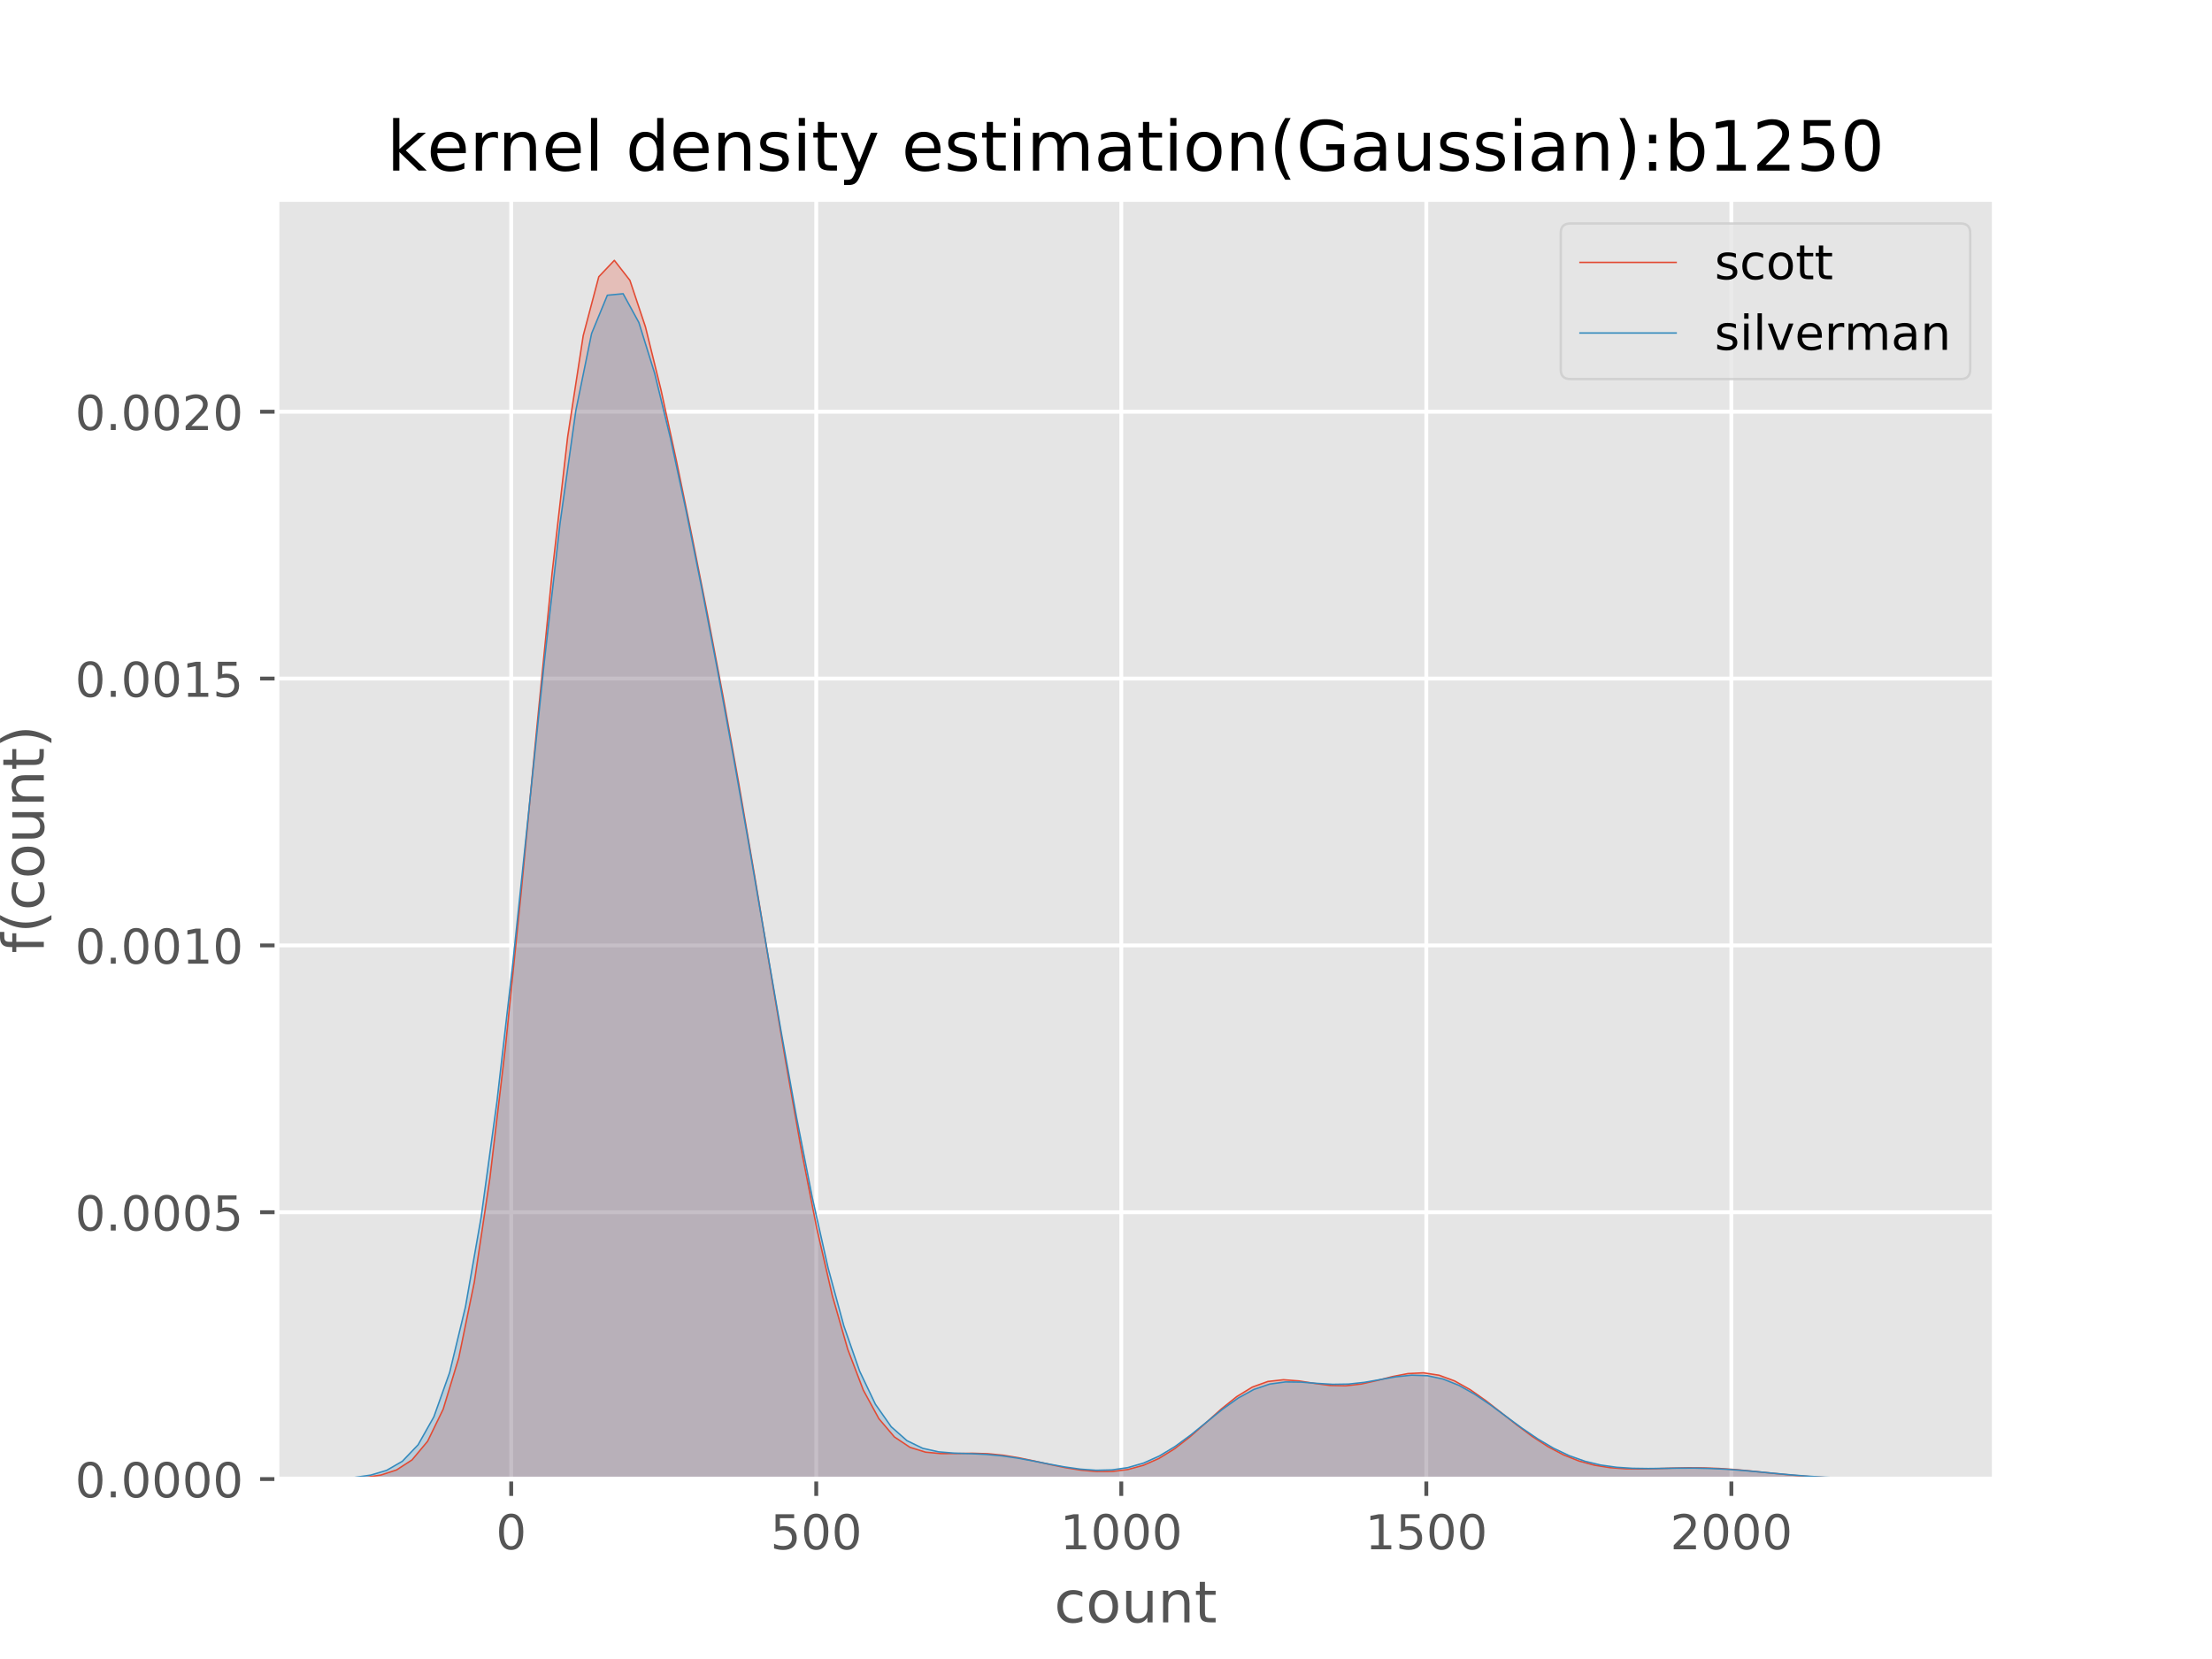 <?xml version="1.0" encoding="utf-8" standalone="no"?>
<!DOCTYPE svg PUBLIC "-//W3C//DTD SVG 1.1//EN"
  "http://www.w3.org/Graphics/SVG/1.1/DTD/svg11.dtd">
<!-- Created with matplotlib (http://matplotlib.org/) -->
<svg height="345pt" version="1.1" viewBox="0 0 460 345" width="460pt" xmlns="http://www.w3.org/2000/svg" xmlns:xlink="http://www.w3.org/1999/xlink">
 <defs>
  <style type="text/css">
*{stroke-linecap:butt;stroke-linejoin:round;}
  </style>
 </defs>
 <g id="figure_1">
  <g id="patch_1">
   <path d="M 0 345.6 
L 460.8 345.6 
L 460.8 0 
L 0 0 
z
" style="fill:#ffffff;"/>
  </g>
  <g id="axes_1">
   <g id="patch_2">
    <path d="M 57.6 307.584 
L 414.72 307.584 
L 414.72 41.472 
L 57.6 41.472 
z
" style="fill:#e5e5e5;"/>
   </g>
   <g id="matplotlib.axis_1">
    <g id="xtick_1">
     <g id="line2d_1">
      <path clip-path="url(#p8ce8a3c1d3)" d="M 106.308 307.584 
L 106.308 41.472 
" style="fill:none;stroke:#ffffff;stroke-linecap:square;stroke-width:0.8;"/>
     </g>
     <g id="line2d_2">
      <defs>
       <path d="M 0 0 
L 0 3.5 
" id="mbd6db6dfec" style="stroke:#555555;stroke-width:0.8;"/>
      </defs>
      <g>
       <use style="fill:#555555;stroke:#555555;stroke-width:0.8;" x="106.308" xlink:href="#mbd6db6dfec" y="307.584"/>
      </g>
     </g>
     <g id="text_1">
      <!-- 0 -->
      <defs>
       <path d="M 31.781 66.406 
Q 24.172 66.406 20.328 58.906 
Q 16.5 51.422 16.5 36.375 
Q 16.5 21.391 20.328 13.891 
Q 24.172 6.391 31.781 6.391 
Q 39.453 6.391 43.281 13.891 
Q 47.125 21.391 47.125 36.375 
Q 47.125 51.422 43.281 58.906 
Q 39.453 66.406 31.781 66.406 
z
M 31.781 74.219 
Q 44.047 74.219 50.516 64.516 
Q 56.984 54.828 56.984 36.375 
Q 56.984 17.969 50.516 8.266 
Q 44.047 -1.422 31.781 -1.422 
Q 19.531 -1.422 13.062 8.266 
Q 6.594 17.969 6.594 36.375 
Q 6.594 54.828 13.062 64.516 
Q 19.531 74.219 31.781 74.219 
z
" id="DejaVuSans-30"/>
      </defs>
      <g style="fill:#555555;" transform="translate(103.127 322.182)scale(0.1 -0.1)">
       <use xlink:href="#DejaVuSans-30"/>
      </g>
     </g>
    </g>
    <g id="xtick_2">
     <g id="line2d_3">
      <path clip-path="url(#p8ce8a3c1d3)" d="M 169.743 307.584 
L 169.743 41.472 
" style="fill:none;stroke:#ffffff;stroke-linecap:square;stroke-width:0.8;"/>
     </g>
     <g id="line2d_4">
      <g>
       <use style="fill:#555555;stroke:#555555;stroke-width:0.8;" x="169.743" xlink:href="#mbd6db6dfec" y="307.584"/>
      </g>
     </g>
     <g id="text_2">
      <!-- 500 -->
      <defs>
       <path d="M 10.797 72.906 
L 49.516 72.906 
L 49.516 64.594 
L 19.828 64.594 
L 19.828 46.734 
Q 21.969 47.469 24.109 47.828 
Q 26.266 48.188 28.422 48.188 
Q 40.625 48.188 47.75 41.5 
Q 54.891 34.812 54.891 23.391 
Q 54.891 11.625 47.562 5.094 
Q 40.234 -1.422 26.906 -1.422 
Q 22.312 -1.422 17.547 -0.641 
Q 12.797 0.141 7.719 1.703 
L 7.719 11.625 
Q 12.109 9.234 16.797 8.062 
Q 21.484 6.891 26.703 6.891 
Q 35.156 6.891 40.078 11.328 
Q 45.016 15.766 45.016 23.391 
Q 45.016 31 40.078 35.438 
Q 35.156 39.891 26.703 39.891 
Q 22.75 39.891 18.812 39.016 
Q 14.891 38.141 10.797 36.281 
z
" id="DejaVuSans-35"/>
      </defs>
      <g style="fill:#555555;" transform="translate(160.2 322.182)scale(0.1 -0.1)">
       <use xlink:href="#DejaVuSans-35"/>
       <use x="63.623" xlink:href="#DejaVuSans-30"/>
       <use x="127.246" xlink:href="#DejaVuSans-30"/>
      </g>
     </g>
    </g>
    <g id="xtick_3">
     <g id="line2d_5">
      <path clip-path="url(#p8ce8a3c1d3)" d="M 233.179 307.584 
L 233.179 41.472 
" style="fill:none;stroke:#ffffff;stroke-linecap:square;stroke-width:0.8;"/>
     </g>
     <g id="line2d_6">
      <g>
       <use style="fill:#555555;stroke:#555555;stroke-width:0.8;" x="233.179" xlink:href="#mbd6db6dfec" y="307.584"/>
      </g>
     </g>
     <g id="text_3">
      <!-- 1000 -->
      <defs>
       <path d="M 12.406 8.297 
L 28.516 8.297 
L 28.516 63.922 
L 10.984 60.406 
L 10.984 69.391 
L 28.422 72.906 
L 38.281 72.906 
L 38.281 8.297 
L 54.391 8.297 
L 54.391 0 
L 12.406 0 
z
" id="DejaVuSans-31"/>
      </defs>
      <g style="fill:#555555;" transform="translate(220.454 322.182)scale(0.1 -0.1)">
       <use xlink:href="#DejaVuSans-31"/>
       <use x="63.623" xlink:href="#DejaVuSans-30"/>
       <use x="127.246" xlink:href="#DejaVuSans-30"/>
       <use x="190.869" xlink:href="#DejaVuSans-30"/>
      </g>
     </g>
    </g>
    <g id="xtick_4">
     <g id="line2d_7">
      <path clip-path="url(#p8ce8a3c1d3)" d="M 296.614 307.584 
L 296.614 41.472 
" style="fill:none;stroke:#ffffff;stroke-linecap:square;stroke-width:0.8;"/>
     </g>
     <g id="line2d_8">
      <g>
       <use style="fill:#555555;stroke:#555555;stroke-width:0.8;" x="296.614" xlink:href="#mbd6db6dfec" y="307.584"/>
      </g>
     </g>
     <g id="text_4">
      <!-- 1500 -->
      <g style="fill:#555555;" transform="translate(283.889 322.182)scale(0.1 -0.1)">
       <use xlink:href="#DejaVuSans-31"/>
       <use x="63.623" xlink:href="#DejaVuSans-35"/>
       <use x="127.246" xlink:href="#DejaVuSans-30"/>
       <use x="190.869" xlink:href="#DejaVuSans-30"/>
      </g>
     </g>
    </g>
    <g id="xtick_5">
     <g id="line2d_9">
      <path clip-path="url(#p8ce8a3c1d3)" d="M 360.049 307.584 
L 360.049 41.472 
" style="fill:none;stroke:#ffffff;stroke-linecap:square;stroke-width:0.8;"/>
     </g>
     <g id="line2d_10">
      <g>
       <use style="fill:#555555;stroke:#555555;stroke-width:0.8;" x="360.049" xlink:href="#mbd6db6dfec" y="307.584"/>
      </g>
     </g>
     <g id="text_5">
      <!-- 2000 -->
      <defs>
       <path d="M 19.188 8.297 
L 53.609 8.297 
L 53.609 0 
L 7.328 0 
L 7.328 8.297 
Q 12.938 14.109 22.625 23.891 
Q 32.328 33.688 34.812 36.531 
Q 39.547 41.844 41.422 45.531 
Q 43.312 49.219 43.312 52.781 
Q 43.312 58.594 39.234 62.25 
Q 35.156 65.922 28.609 65.922 
Q 23.969 65.922 18.812 64.312 
Q 13.672 62.703 7.812 59.422 
L 7.812 69.391 
Q 13.766 71.781 18.938 73 
Q 24.125 74.219 28.422 74.219 
Q 39.75 74.219 46.484 68.547 
Q 53.219 62.891 53.219 53.422 
Q 53.219 48.922 51.531 44.891 
Q 49.859 40.875 45.406 35.406 
Q 44.188 33.984 37.641 27.219 
Q 31.109 20.453 19.188 8.297 
z
" id="DejaVuSans-32"/>
      </defs>
      <g style="fill:#555555;" transform="translate(347.324 322.182)scale(0.1 -0.1)">
       <use xlink:href="#DejaVuSans-32"/>
       <use x="63.623" xlink:href="#DejaVuSans-30"/>
       <use x="127.246" xlink:href="#DejaVuSans-30"/>
       <use x="190.869" xlink:href="#DejaVuSans-30"/>
      </g>
     </g>
    </g>
    <g id="text_6">
     <!-- count -->
     <defs>
      <path d="M 48.781 52.594 
L 48.781 44.188 
Q 44.969 46.297 41.141 47.344 
Q 37.312 48.391 33.406 48.391 
Q 24.656 48.391 19.812 42.844 
Q 14.984 37.312 14.984 27.297 
Q 14.984 17.281 19.812 11.734 
Q 24.656 6.203 33.406 6.203 
Q 37.312 6.203 41.141 7.25 
Q 44.969 8.297 48.781 10.406 
L 48.781 2.094 
Q 45.016 0.344 40.984 -0.531 
Q 36.969 -1.422 32.422 -1.422 
Q 20.062 -1.422 12.781 6.344 
Q 5.516 14.109 5.516 27.297 
Q 5.516 40.672 12.859 48.328 
Q 20.219 56 33.016 56 
Q 37.156 56 41.109 55.141 
Q 45.062 54.297 48.781 52.594 
z
" id="DejaVuSans-63"/>
      <path d="M 30.609 48.391 
Q 23.391 48.391 19.188 42.75 
Q 14.984 37.109 14.984 27.297 
Q 14.984 17.484 19.156 11.844 
Q 23.344 6.203 30.609 6.203 
Q 37.797 6.203 41.984 11.859 
Q 46.188 17.531 46.188 27.297 
Q 46.188 37.016 41.984 42.703 
Q 37.797 48.391 30.609 48.391 
z
M 30.609 56 
Q 42.328 56 49.016 48.375 
Q 55.719 40.766 55.719 27.297 
Q 55.719 13.875 49.016 6.219 
Q 42.328 -1.422 30.609 -1.422 
Q 18.844 -1.422 12.172 6.219 
Q 5.516 13.875 5.516 27.297 
Q 5.516 40.766 12.172 48.375 
Q 18.844 56 30.609 56 
z
" id="DejaVuSans-6f"/>
      <path d="M 8.5 21.578 
L 8.5 54.688 
L 17.484 54.688 
L 17.484 21.922 
Q 17.484 14.156 20.5 10.266 
Q 23.531 6.391 29.594 6.391 
Q 36.859 6.391 41.078 11.031 
Q 45.312 15.672 45.312 23.688 
L 45.312 54.688 
L 54.297 54.688 
L 54.297 0 
L 45.312 0 
L 45.312 8.406 
Q 42.047 3.422 37.719 1 
Q 33.406 -1.422 27.688 -1.422 
Q 18.266 -1.422 13.375 4.438 
Q 8.5 10.297 8.5 21.578 
z
M 31.109 56 
z
" id="DejaVuSans-75"/>
      <path d="M 54.891 33.016 
L 54.891 0 
L 45.906 0 
L 45.906 32.719 
Q 45.906 40.484 42.875 44.328 
Q 39.844 48.188 33.797 48.188 
Q 26.516 48.188 22.312 43.547 
Q 18.109 38.922 18.109 30.906 
L 18.109 0 
L 9.078 0 
L 9.078 54.688 
L 18.109 54.688 
L 18.109 46.188 
Q 21.344 51.125 25.703 53.562 
Q 30.078 56 35.797 56 
Q 45.219 56 50.047 50.172 
Q 54.891 44.344 54.891 33.016 
z
" id="DejaVuSans-6e"/>
      <path d="M 18.312 70.219 
L 18.312 54.688 
L 36.812 54.688 
L 36.812 47.703 
L 18.312 47.703 
L 18.312 18.016 
Q 18.312 11.328 20.141 9.422 
Q 21.969 7.516 27.594 7.516 
L 36.812 7.516 
L 36.812 0 
L 27.594 0 
Q 17.188 0 13.234 3.875 
Q 9.281 7.766 9.281 18.016 
L 9.281 47.703 
L 2.688 47.703 
L 2.688 54.688 
L 9.281 54.688 
L 9.281 70.219 
z
" id="DejaVuSans-74"/>
     </defs>
     <g style="fill:#555555;" transform="translate(219.232 337.38)scale(0.12 -0.12)">
      <use xlink:href="#DejaVuSans-63"/>
      <use x="54.98" xlink:href="#DejaVuSans-6f"/>
      <use x="116.162" xlink:href="#DejaVuSans-75"/>
      <use x="179.541" xlink:href="#DejaVuSans-6e"/>
      <use x="242.92" xlink:href="#DejaVuSans-74"/>
     </g>
    </g>
   </g>
   <g id="matplotlib.axis_2">
    <g id="ytick_1">
     <g id="line2d_11">
      <path clip-path="url(#p8ce8a3c1d3)" d="M 57.6 307.584 
L 414.72 307.584 
" style="fill:none;stroke:#ffffff;stroke-linecap:square;stroke-width:0.8;"/>
     </g>
     <g id="line2d_12">
      <defs>
       <path d="M 0 0 
L -3.5 0 
" id="mff77a4a65e" style="stroke:#555555;stroke-width:0.8;"/>
      </defs>
      <g>
       <use style="fill:#555555;stroke:#555555;stroke-width:0.8;" x="57.6" xlink:href="#mff77a4a65e" y="307.584"/>
      </g>
     </g>
     <g id="text_7">
      <!-- 0.0000 -->
      <defs>
       <path d="M 10.688 12.406 
L 21 12.406 
L 21 0 
L 10.688 0 
z
" id="DejaVuSans-2e"/>
      </defs>
      <g style="fill:#555555;" transform="translate(15.609 311.383)scale(0.1 -0.1)">
       <use xlink:href="#DejaVuSans-30"/>
       <use x="63.623" xlink:href="#DejaVuSans-2e"/>
       <use x="95.41" xlink:href="#DejaVuSans-30"/>
       <use x="159.033" xlink:href="#DejaVuSans-30"/>
       <use x="222.656" xlink:href="#DejaVuSans-30"/>
       <use x="286.279" xlink:href="#DejaVuSans-30"/>
      </g>
     </g>
    </g>
    <g id="ytick_2">
     <g id="line2d_13">
      <path clip-path="url(#p8ce8a3c1d3)" d="M 57.6 252.093 
L 414.72 252.093 
" style="fill:none;stroke:#ffffff;stroke-linecap:square;stroke-width:0.8;"/>
     </g>
     <g id="line2d_14">
      <g>
       <use style="fill:#555555;stroke:#555555;stroke-width:0.8;" x="57.6" xlink:href="#mff77a4a65e" y="252.093"/>
      </g>
     </g>
     <g id="text_8">
      <!-- 0.0005 -->
      <g style="fill:#555555;" transform="translate(15.609 255.892)scale(0.1 -0.1)">
       <use xlink:href="#DejaVuSans-30"/>
       <use x="63.623" xlink:href="#DejaVuSans-2e"/>
       <use x="95.41" xlink:href="#DejaVuSans-30"/>
       <use x="159.033" xlink:href="#DejaVuSans-30"/>
       <use x="222.656" xlink:href="#DejaVuSans-30"/>
       <use x="286.279" xlink:href="#DejaVuSans-35"/>
      </g>
     </g>
    </g>
    <g id="ytick_3">
     <g id="line2d_15">
      <path clip-path="url(#p8ce8a3c1d3)" d="M 57.6 196.603 
L 414.72 196.603 
" style="fill:none;stroke:#ffffff;stroke-linecap:square;stroke-width:0.8;"/>
     </g>
     <g id="line2d_16">
      <g>
       <use style="fill:#555555;stroke:#555555;stroke-width:0.8;" x="57.6" xlink:href="#mff77a4a65e" y="196.603"/>
      </g>
     </g>
     <g id="text_9">
      <!-- 0.0010 -->
      <g style="fill:#555555;" transform="translate(15.609 200.402)scale(0.1 -0.1)">
       <use xlink:href="#DejaVuSans-30"/>
       <use x="63.623" xlink:href="#DejaVuSans-2e"/>
       <use x="95.41" xlink:href="#DejaVuSans-30"/>
       <use x="159.033" xlink:href="#DejaVuSans-30"/>
       <use x="222.656" xlink:href="#DejaVuSans-31"/>
       <use x="286.279" xlink:href="#DejaVuSans-30"/>
      </g>
     </g>
    </g>
    <g id="ytick_4">
     <g id="line2d_17">
      <path clip-path="url(#p8ce8a3c1d3)" d="M 57.6 141.112 
L 414.72 141.112 
" style="fill:none;stroke:#ffffff;stroke-linecap:square;stroke-width:0.8;"/>
     </g>
     <g id="line2d_18">
      <g>
       <use style="fill:#555555;stroke:#555555;stroke-width:0.8;" x="57.6" xlink:href="#mff77a4a65e" y="141.112"/>
      </g>
     </g>
     <g id="text_10">
      <!-- 0.0015 -->
      <g style="fill:#555555;" transform="translate(15.609 144.911)scale(0.1 -0.1)">
       <use xlink:href="#DejaVuSans-30"/>
       <use x="63.623" xlink:href="#DejaVuSans-2e"/>
       <use x="95.41" xlink:href="#DejaVuSans-30"/>
       <use x="159.033" xlink:href="#DejaVuSans-30"/>
       <use x="222.656" xlink:href="#DejaVuSans-31"/>
       <use x="286.279" xlink:href="#DejaVuSans-35"/>
      </g>
     </g>
    </g>
    <g id="ytick_5">
     <g id="line2d_19">
      <path clip-path="url(#p8ce8a3c1d3)" d="M 57.6 85.621 
L 414.72 85.621 
" style="fill:none;stroke:#ffffff;stroke-linecap:square;stroke-width:0.8;"/>
     </g>
     <g id="line2d_20">
      <g>
       <use style="fill:#555555;stroke:#555555;stroke-width:0.8;" x="57.6" xlink:href="#mff77a4a65e" y="85.621"/>
      </g>
     </g>
     <g id="text_11">
      <!-- 0.0020 -->
      <g style="fill:#555555;" transform="translate(15.609 89.42)scale(0.1 -0.1)">
       <use xlink:href="#DejaVuSans-30"/>
       <use x="63.623" xlink:href="#DejaVuSans-2e"/>
       <use x="95.41" xlink:href="#DejaVuSans-30"/>
       <use x="159.033" xlink:href="#DejaVuSans-30"/>
       <use x="222.656" xlink:href="#DejaVuSans-32"/>
       <use x="286.279" xlink:href="#DejaVuSans-30"/>
      </g>
     </g>
    </g>
    <g id="text_12">
     <!-- f(count) -->
     <defs>
      <path d="M 37.109 75.984 
L 37.109 68.5 
L 28.516 68.5 
Q 23.688 68.5 21.797 66.547 
Q 19.922 64.594 19.922 59.516 
L 19.922 54.688 
L 34.719 54.688 
L 34.719 47.703 
L 19.922 47.703 
L 19.922 0 
L 10.891 0 
L 10.891 47.703 
L 2.297 47.703 
L 2.297 54.688 
L 10.891 54.688 
L 10.891 58.5 
Q 10.891 67.625 15.141 71.797 
Q 19.391 75.984 28.609 75.984 
z
" id="DejaVuSans-66"/>
      <path d="M 31 75.875 
Q 24.469 64.656 21.281 53.656 
Q 18.109 42.672 18.109 31.391 
Q 18.109 20.125 21.312 9.062 
Q 24.516 -2 31 -13.188 
L 23.188 -13.188 
Q 15.875 -1.703 12.234 9.375 
Q 8.594 20.453 8.594 31.391 
Q 8.594 42.281 12.203 53.312 
Q 15.828 64.359 23.188 75.875 
z
" id="DejaVuSans-28"/>
      <path d="M 8.016 75.875 
L 15.828 75.875 
Q 23.141 64.359 26.781 53.312 
Q 30.422 42.281 30.422 31.391 
Q 30.422 20.453 26.781 9.375 
Q 23.141 -1.703 15.828 -13.188 
L 8.016 -13.188 
Q 14.5 -2 17.703 9.062 
Q 20.906 20.125 20.906 31.391 
Q 20.906 42.672 17.703 53.656 
Q 14.5 64.656 8.016 75.875 
z
" id="DejaVuSans-29"/>
     </defs>
     <g style="fill:#555555;" transform="translate(9.114 198.25)rotate(-90)scale(0.12 -0.12)">
      <use xlink:href="#DejaVuSans-66"/>
      <use x="35.205" xlink:href="#DejaVuSans-28"/>
      <use x="74.219" xlink:href="#DejaVuSans-63"/>
      <use x="129.199" xlink:href="#DejaVuSans-6f"/>
      <use x="190.381" xlink:href="#DejaVuSans-75"/>
      <use x="253.76" xlink:href="#DejaVuSans-6e"/>
      <use x="317.139" xlink:href="#DejaVuSans-74"/>
      <use x="356.348" xlink:href="#DejaVuSans-29"/>
     </g>
    </g>
   </g>
   <g id="PolyCollection_1">
    <path clip-path="url(#p8ce8a3c1d3)" d="M 75.982 307.234 
L 75.982 307.584 
L 79.218 307.584 
L 82.454 307.584 
L 85.69 307.584 
L 88.926 307.584 
L 92.162 307.584 
L 95.397 307.584 
L 98.633 307.584 
L 101.869 307.584 
L 105.105 307.584 
L 108.341 307.584 
L 111.577 307.584 
L 114.813 307.584 
L 118.049 307.584 
L 121.285 307.584 
L 124.521 307.584 
L 127.757 307.584 
L 130.993 307.584 
L 134.228 307.584 
L 137.464 307.584 
L 140.7 307.584 
L 143.936 307.584 
L 147.172 307.584 
L 150.408 307.584 
L 153.644 307.584 
L 156.88 307.584 
L 160.116 307.584 
L 163.352 307.584 
L 166.588 307.584 
L 169.824 307.584 
L 173.06 307.584 
L 176.295 307.584 
L 179.531 307.584 
L 182.767 307.584 
L 186.003 307.584 
L 189.239 307.584 
L 192.475 307.584 
L 195.711 307.584 
L 198.947 307.584 
L 202.183 307.584 
L 205.419 307.584 
L 208.655 307.584 
L 211.891 307.584 
L 215.127 307.584 
L 218.362 307.584 
L 221.598 307.584 
L 224.834 307.584 
L 228.07 307.584 
L 231.306 307.584 
L 234.542 307.584 
L 237.778 307.584 
L 241.014 307.584 
L 244.25 307.584 
L 247.486 307.584 
L 250.722 307.584 
L 253.958 307.584 
L 257.193 307.584 
L 260.429 307.584 
L 263.665 307.584 
L 266.901 307.584 
L 270.137 307.584 
L 273.373 307.584 
L 276.609 307.584 
L 279.845 307.584 
L 283.081 307.584 
L 286.317 307.584 
L 289.553 307.584 
L 292.789 307.584 
L 296.025 307.584 
L 299.26 307.584 
L 302.496 307.584 
L 305.732 307.584 
L 308.968 307.584 
L 312.204 307.584 
L 315.44 307.584 
L 318.676 307.584 
L 321.912 307.584 
L 325.148 307.584 
L 328.384 307.584 
L 331.62 307.584 
L 334.856 307.584 
L 338.092 307.584 
L 341.327 307.584 
L 344.563 307.584 
L 347.799 307.584 
L 351.035 307.584 
L 354.271 307.584 
L 357.507 307.584 
L 360.743 307.584 
L 363.979 307.584 
L 367.215 307.584 
L 370.451 307.584 
L 373.687 307.584 
L 376.923 307.584 
L 380.158 307.584 
L 383.394 307.584 
L 386.63 307.584 
L 389.866 307.584 
L 393.102 307.584 
L 396.338 307.584 
L 396.338 307.573 
L 396.338 307.573 
L 393.102 307.56 
L 389.866 307.533 
L 386.63 307.485 
L 383.394 307.404 
L 380.158 307.278 
L 376.923 307.095 
L 373.687 306.852 
L 370.451 306.555 
L 367.215 306.224 
L 363.979 305.892 
L 360.743 305.597 
L 357.507 305.376 
L 354.271 305.255 
L 351.035 305.236 
L 347.799 305.301 
L 344.563 305.404 
L 341.327 305.478 
L 338.092 305.445 
L 334.856 305.215 
L 331.62 304.703 
L 328.384 303.832 
L 325.148 302.549 
L 321.912 300.841 
L 318.676 298.741 
L 315.44 296.339 
L 312.204 293.781 
L 308.968 291.259 
L 305.732 288.987 
L 302.496 287.174 
L 299.26 285.984 
L 296.025 285.49 
L 292.789 285.645 
L 289.553 286.271 
L 286.317 287.096 
L 283.081 287.815 
L 279.845 288.186 
L 276.609 288.113 
L 273.373 287.687 
L 270.137 287.173 
L 266.901 286.927 
L 263.665 287.286 
L 260.429 288.453 
L 257.193 290.431 
L 253.958 293.028 
L 250.722 295.926 
L 247.486 298.775 
L 244.25 301.289 
L 241.014 303.29 
L 237.778 304.718 
L 234.542 305.598 
L 231.306 306.003 
L 228.07 306.021 
L 224.834 305.732 
L 221.598 305.215 
L 218.362 304.552 
L 215.127 303.832 
L 211.891 303.158 
L 208.655 302.628 
L 205.419 302.31 
L 202.183 302.216 
L 198.947 302.268 
L 195.711 302.286 
L 192.475 301.985 
L 189.239 300.983 
L 186.003 298.827 
L 182.767 295.021 
L 179.531 289.079 
L 176.295 280.594 
L 173.06 269.329 
L 169.824 255.299 
L 166.588 238.83 
L 163.352 220.546 
L 160.116 201.271 
L 156.88 181.858 
L 153.644 162.993 
L 150.408 145.041 
L 147.172 128.015 
L 143.936 111.71 
L 140.7 95.983 
L 137.464 81.096 
L 134.228 67.983 
L 130.993 58.296 
L 127.757 54.144 
L 124.521 57.551 
L 121.285 69.791 
L 118.049 90.837 
L 114.813 119.161 
L 111.577 151.986 
L 108.341 185.921 
L 105.105 217.744 
L 101.869 245.063 
L 98.633 266.65 
L 95.397 282.404 
L 92.162 293.048 
L 88.926 299.716 
L 85.69 303.594 
L 82.454 305.69 
L 79.218 306.743 
L 75.982 307.234 
z
" style="fill:#e24a33;fill-opacity:0.25;"/>
   </g>
   <g id="PolyCollection_2">
    <path clip-path="url(#p8ce8a3c1d3)" d="M 73.833 307.225 
L 73.833 307.584 
L 77.112 307.584 
L 80.391 307.584 
L 83.671 307.584 
L 86.95 307.584 
L 90.229 307.584 
L 93.509 307.584 
L 96.788 307.584 
L 100.067 307.584 
L 103.347 307.584 
L 106.626 307.584 
L 109.905 307.584 
L 113.185 307.584 
L 116.464 307.584 
L 119.743 307.584 
L 123.023 307.584 
L 126.302 307.584 
L 129.581 307.584 
L 132.861 307.584 
L 136.14 307.584 
L 139.42 307.584 
L 142.699 307.584 
L 145.978 307.584 
L 149.258 307.584 
L 152.537 307.584 
L 155.816 307.584 
L 159.096 307.584 
L 162.375 307.584 
L 165.654 307.584 
L 168.934 307.584 
L 172.213 307.584 
L 175.492 307.584 
L 178.772 307.584 
L 182.051 307.584 
L 185.33 307.584 
L 188.61 307.584 
L 191.889 307.584 
L 195.168 307.584 
L 198.448 307.584 
L 201.727 307.584 
L 205.006 307.584 
L 208.286 307.584 
L 211.565 307.584 
L 214.844 307.584 
L 218.124 307.584 
L 221.403 307.584 
L 224.682 307.584 
L 227.962 307.584 
L 231.241 307.584 
L 234.52 307.584 
L 237.8 307.584 
L 241.079 307.584 
L 244.358 307.584 
L 247.638 307.584 
L 250.917 307.584 
L 254.196 307.584 
L 257.476 307.584 
L 260.755 307.584 
L 264.034 307.584 
L 267.314 307.584 
L 270.593 307.584 
L 273.872 307.584 
L 277.152 307.584 
L 280.431 307.584 
L 283.71 307.584 
L 286.99 307.584 
L 290.269 307.584 
L 293.548 307.584 
L 296.828 307.584 
L 300.107 307.584 
L 303.386 307.584 
L 306.666 307.584 
L 309.945 307.584 
L 313.224 307.584 
L 316.504 307.584 
L 319.783 307.584 
L 323.062 307.584 
L 326.342 307.584 
L 329.621 307.584 
L 332.9 307.584 
L 336.18 307.584 
L 339.459 307.584 
L 342.739 307.584 
L 346.018 307.584 
L 349.297 307.584 
L 352.577 307.584 
L 355.856 307.584 
L 359.135 307.584 
L 362.415 307.584 
L 365.694 307.584 
L 368.973 307.584 
L 372.253 307.584 
L 375.532 307.584 
L 378.811 307.584 
L 382.091 307.584 
L 385.37 307.584 
L 388.649 307.584 
L 391.929 307.584 
L 395.208 307.584 
L 398.487 307.584 
L 398.487 307.573 
L 398.487 307.573 
L 395.208 307.561 
L 391.929 307.538 
L 388.649 307.496 
L 385.37 307.426 
L 382.091 307.318 
L 378.811 307.161 
L 375.532 306.951 
L 372.253 306.69 
L 368.973 306.392 
L 365.694 306.081 
L 362.415 305.788 
L 359.135 305.547 
L 355.856 305.383 
L 352.577 305.307 
L 349.297 305.309 
L 346.018 305.355 
L 342.739 305.39 
L 339.459 305.342 
L 336.18 305.129 
L 332.9 304.668 
L 329.621 303.884 
L 326.342 302.722 
L 323.062 301.162 
L 319.783 299.226 
L 316.504 296.989 
L 313.224 294.578 
L 309.945 292.162 
L 306.666 289.936 
L 303.386 288.093 
L 300.107 286.783 
L 296.828 286.086 
L 293.548 285.975 
L 290.269 286.318 
L 286.99 286.898 
L 283.71 287.469 
L 280.431 287.827 
L 277.152 287.879 
L 273.872 287.679 
L 270.593 287.421 
L 267.314 287.381 
L 264.034 287.83 
L 260.755 288.942 
L 257.476 290.74 
L 254.196 293.089 
L 250.917 295.74 
L 247.638 298.4 
L 244.358 300.811 
L 241.079 302.791 
L 237.8 304.257 
L 234.52 305.202 
L 231.241 305.677 
L 227.962 305.756 
L 224.682 305.522 
L 221.403 305.06 
L 218.124 304.46 
L 214.844 303.814 
L 211.565 303.217 
L 208.286 302.747 
L 205.006 302.447 
L 201.727 302.296 
L 198.448 302.188 
L 195.168 301.919 
L 191.889 301.185 
L 188.61 299.596 
L 185.33 296.7 
L 182.051 292.029 
L 178.772 285.151 
L 175.492 275.749 
L 172.213 263.694 
L 168.934 249.112 
L 165.654 232.394 
L 162.375 214.162 
L 159.096 195.155 
L 155.816 176.08 
L 152.537 157.467 
L 149.258 139.595 
L 145.978 122.531 
L 142.699 106.295 
L 139.42 91.109 
L 136.14 77.633 
L 132.861 67.074 
L 129.581 61.081 
L 126.302 61.397 
L 123.023 69.363 
L 119.743 85.423 
L 116.464 108.829 
L 113.185 137.665 
L 109.905 169.209 
L 106.626 200.521 
L 103.347 229.047 
L 100.067 253.056 
L 96.788 271.801 
L 93.509 285.415 
L 90.229 294.63 
L 86.95 300.45 
L 83.671 303.884 
L 80.391 305.777 
L 77.112 306.754 
L 73.833 307.225 
z
" style="fill:#348abd;fill-opacity:0.25;"/>
   </g>
   <g id="line2d_21">
    <path clip-path="url(#p8ce8a3c1d3)" d="M 75.982 307.234 
L 79.218 306.743 
L 82.454 305.69 
L 85.69 303.594 
L 88.926 299.716 
L 92.162 293.048 
L 95.397 282.404 
L 98.633 266.65 
L 101.869 245.063 
L 105.105 217.744 
L 108.341 185.921 
L 111.577 151.986 
L 114.813 119.161 
L 118.049 90.837 
L 121.285 69.791 
L 124.521 57.551 
L 127.757 54.144 
L 130.993 58.296 
L 134.228 67.983 
L 137.464 81.096 
L 140.7 95.983 
L 143.936 111.71 
L 147.172 128.015 
L 150.408 145.041 
L 153.644 162.993 
L 156.88 181.858 
L 160.116 201.271 
L 163.352 220.546 
L 166.588 238.83 
L 169.824 255.299 
L 173.06 269.329 
L 176.295 280.594 
L 179.531 289.079 
L 182.767 295.021 
L 186.003 298.827 
L 189.239 300.983 
L 192.475 301.985 
L 195.711 302.286 
L 198.947 302.268 
L 202.183 302.216 
L 205.419 302.31 
L 208.655 302.628 
L 211.891 303.158 
L 215.127 303.832 
L 218.362 304.552 
L 221.598 305.215 
L 224.834 305.732 
L 228.07 306.021 
L 231.306 306.003 
L 234.542 305.598 
L 237.778 304.718 
L 241.014 303.29 
L 244.25 301.289 
L 247.486 298.775 
L 250.722 295.926 
L 253.958 293.028 
L 257.193 290.431 
L 260.429 288.453 
L 263.665 287.286 
L 266.901 286.927 
L 270.137 287.173 
L 273.373 287.687 
L 276.609 288.113 
L 279.845 288.186 
L 283.081 287.815 
L 286.317 287.096 
L 289.553 286.271 
L 292.789 285.645 
L 296.025 285.49 
L 299.26 285.984 
L 302.496 287.174 
L 305.732 288.987 
L 308.968 291.259 
L 312.204 293.781 
L 315.44 296.339 
L 318.676 298.741 
L 321.912 300.841 
L 325.148 302.549 
L 328.384 303.832 
L 331.62 304.703 
L 334.856 305.215 
L 338.092 305.445 
L 341.327 305.478 
L 344.563 305.404 
L 347.799 305.301 
L 351.035 305.236 
L 354.271 305.255 
L 357.507 305.376 
L 360.743 305.597 
L 363.979 305.892 
L 367.215 306.224 
L 370.451 306.555 
L 373.687 306.852 
L 376.923 307.095 
L 380.158 307.278 
L 383.394 307.404 
L 386.63 307.485 
L 389.866 307.533 
L 393.102 307.56 
L 396.338 307.573 
" style="fill:none;stroke:#e24a33;stroke-linecap:square;stroke-width:0.3;"/>
   </g>
   <g id="line2d_22">
    <path clip-path="url(#p8ce8a3c1d3)" d="M 73.833 307.225 
L 77.112 306.754 
L 80.391 305.777 
L 83.671 303.884 
L 86.95 300.45 
L 90.229 294.63 
L 93.509 285.415 
L 96.788 271.801 
L 100.067 253.056 
L 103.347 229.047 
L 106.626 200.521 
L 109.905 169.209 
L 113.185 137.665 
L 116.464 108.829 
L 119.743 85.423 
L 123.023 69.363 
L 126.302 61.397 
L 129.581 61.081 
L 132.861 67.074 
L 136.14 77.633 
L 139.42 91.109 
L 142.699 106.295 
L 145.978 122.531 
L 149.258 139.595 
L 152.537 157.467 
L 155.816 176.08 
L 159.096 195.155 
L 162.375 214.162 
L 165.654 232.394 
L 168.934 249.112 
L 172.213 263.694 
L 175.492 275.749 
L 178.772 285.151 
L 182.051 292.029 
L 185.33 296.7 
L 188.61 299.596 
L 191.889 301.185 
L 195.168 301.919 
L 198.448 302.188 
L 201.727 302.296 
L 205.006 302.447 
L 208.286 302.747 
L 211.565 303.217 
L 214.844 303.814 
L 218.124 304.46 
L 221.403 305.06 
L 224.682 305.522 
L 227.962 305.756 
L 231.241 305.677 
L 234.52 305.202 
L 237.8 304.257 
L 241.079 302.791 
L 244.358 300.811 
L 247.638 298.4 
L 250.917 295.74 
L 254.196 293.089 
L 257.476 290.74 
L 260.755 288.942 
L 264.034 287.83 
L 267.314 287.381 
L 270.593 287.421 
L 273.872 287.679 
L 277.152 287.879 
L 280.431 287.827 
L 283.71 287.469 
L 286.99 286.898 
L 290.269 286.318 
L 293.548 285.975 
L 296.828 286.086 
L 300.107 286.783 
L 303.386 288.093 
L 306.666 289.936 
L 309.945 292.162 
L 313.224 294.578 
L 316.504 296.989 
L 319.783 299.226 
L 323.062 301.162 
L 326.342 302.722 
L 329.621 303.884 
L 332.9 304.668 
L 336.18 305.129 
L 339.459 305.342 
L 342.739 305.39 
L 346.018 305.355 
L 349.297 305.309 
L 352.577 305.307 
L 355.856 305.383 
L 359.135 305.547 
L 362.415 305.788 
L 365.694 306.081 
L 368.973 306.392 
L 372.253 306.69 
L 375.532 306.951 
L 378.811 307.161 
L 382.091 307.318 
L 385.37 307.426 
L 388.649 307.496 
L 391.929 307.538 
L 395.208 307.561 
L 398.487 307.573 
" style="fill:none;stroke:#348abd;stroke-linecap:square;stroke-width:0.3;"/>
   </g>
   <g id="patch_3">
    <path d="M 57.6 307.584 
L 57.6 41.472 
" style="fill:none;stroke:#ffffff;stroke-linecap:square;stroke-linejoin:miter;"/>
   </g>
   <g id="patch_4">
    <path d="M 414.72 307.584 
L 414.72 41.472 
" style="fill:none;stroke:#ffffff;stroke-linecap:square;stroke-linejoin:miter;"/>
   </g>
   <g id="patch_5">
    <path d="M 57.6 307.584 
L 414.72 307.584 
" style="fill:none;stroke:#ffffff;stroke-linecap:square;stroke-linejoin:miter;"/>
   </g>
   <g id="patch_6">
    <path d="M 57.6 41.472 
L 414.72 41.472 
" style="fill:none;stroke:#ffffff;stroke-linecap:square;stroke-linejoin:miter;"/>
   </g>
   <g id="text_13">
    <!-- kernel density estimation(Gaussian):b1250 -->
    <defs>
     <path d="M 9.078 75.984 
L 18.109 75.984 
L 18.109 31.109 
L 44.922 54.688 
L 56.391 54.688 
L 27.391 29.109 
L 57.625 0 
L 45.906 0 
L 18.109 26.703 
L 18.109 0 
L 9.078 0 
z
" id="DejaVuSans-6b"/>
     <path d="M 56.203 29.594 
L 56.203 25.203 
L 14.891 25.203 
Q 15.484 15.922 20.484 11.062 
Q 25.484 6.203 34.422 6.203 
Q 39.594 6.203 44.453 7.469 
Q 49.312 8.734 54.109 11.281 
L 54.109 2.781 
Q 49.266 0.734 44.188 -0.344 
Q 39.109 -1.422 33.891 -1.422 
Q 20.797 -1.422 13.156 6.188 
Q 5.516 13.812 5.516 26.812 
Q 5.516 40.234 12.766 48.109 
Q 20.016 56 32.328 56 
Q 43.359 56 49.781 48.891 
Q 56.203 41.797 56.203 29.594 
z
M 47.219 32.234 
Q 47.125 39.594 43.094 43.984 
Q 39.062 48.391 32.422 48.391 
Q 24.906 48.391 20.391 44.141 
Q 15.875 39.891 15.188 32.172 
z
" id="DejaVuSans-65"/>
     <path d="M 41.109 46.297 
Q 39.594 47.172 37.812 47.578 
Q 36.031 48 33.891 48 
Q 26.266 48 22.188 43.047 
Q 18.109 38.094 18.109 28.812 
L 18.109 0 
L 9.078 0 
L 9.078 54.688 
L 18.109 54.688 
L 18.109 46.188 
Q 20.953 51.172 25.484 53.578 
Q 30.031 56 36.531 56 
Q 37.453 56 38.578 55.875 
Q 39.703 55.766 41.062 55.516 
z
" id="DejaVuSans-72"/>
     <path d="M 9.422 75.984 
L 18.406 75.984 
L 18.406 0 
L 9.422 0 
z
" id="DejaVuSans-6c"/>
     <path id="DejaVuSans-20"/>
     <path d="M 45.406 46.391 
L 45.406 75.984 
L 54.391 75.984 
L 54.391 0 
L 45.406 0 
L 45.406 8.203 
Q 42.578 3.328 38.25 0.953 
Q 33.938 -1.422 27.875 -1.422 
Q 17.969 -1.422 11.734 6.484 
Q 5.516 14.406 5.516 27.297 
Q 5.516 40.188 11.734 48.094 
Q 17.969 56 27.875 56 
Q 33.938 56 38.25 53.625 
Q 42.578 51.266 45.406 46.391 
z
M 14.797 27.297 
Q 14.797 17.391 18.875 11.75 
Q 22.953 6.109 30.078 6.109 
Q 37.203 6.109 41.297 11.75 
Q 45.406 17.391 45.406 27.297 
Q 45.406 37.203 41.297 42.844 
Q 37.203 48.484 30.078 48.484 
Q 22.953 48.484 18.875 42.844 
Q 14.797 37.203 14.797 27.297 
z
" id="DejaVuSans-64"/>
     <path d="M 44.281 53.078 
L 44.281 44.578 
Q 40.484 46.531 36.375 47.5 
Q 32.281 48.484 27.875 48.484 
Q 21.188 48.484 17.844 46.438 
Q 14.5 44.391 14.5 40.281 
Q 14.5 37.156 16.891 35.375 
Q 19.281 33.594 26.516 31.984 
L 29.594 31.297 
Q 39.156 29.25 43.188 25.516 
Q 47.219 21.781 47.219 15.094 
Q 47.219 7.469 41.188 3.016 
Q 35.156 -1.422 24.609 -1.422 
Q 20.219 -1.422 15.453 -0.562 
Q 10.688 0.297 5.422 2 
L 5.422 11.281 
Q 10.406 8.688 15.234 7.391 
Q 20.062 6.109 24.812 6.109 
Q 31.156 6.109 34.562 8.281 
Q 37.984 10.453 37.984 14.406 
Q 37.984 18.062 35.516 20.016 
Q 33.062 21.969 24.703 23.781 
L 21.578 24.516 
Q 13.234 26.266 9.516 29.906 
Q 5.812 33.547 5.812 39.891 
Q 5.812 47.609 11.281 51.797 
Q 16.75 56 26.812 56 
Q 31.781 56 36.172 55.266 
Q 40.578 54.547 44.281 53.078 
z
" id="DejaVuSans-73"/>
     <path d="M 9.422 54.688 
L 18.406 54.688 
L 18.406 0 
L 9.422 0 
z
M 9.422 75.984 
L 18.406 75.984 
L 18.406 64.594 
L 9.422 64.594 
z
" id="DejaVuSans-69"/>
     <path d="M 32.172 -5.078 
Q 28.375 -14.844 24.75 -17.812 
Q 21.141 -20.797 15.094 -20.797 
L 7.906 -20.797 
L 7.906 -13.281 
L 13.188 -13.281 
Q 16.891 -13.281 18.938 -11.516 
Q 21 -9.766 23.484 -3.219 
L 25.094 0.875 
L 2.984 54.688 
L 12.5 54.688 
L 29.594 11.922 
L 46.688 54.688 
L 56.203 54.688 
z
" id="DejaVuSans-79"/>
     <path d="M 52 44.188 
Q 55.375 50.25 60.062 53.125 
Q 64.75 56 71.094 56 
Q 79.641 56 84.281 50.016 
Q 88.922 44.047 88.922 33.016 
L 88.922 0 
L 79.891 0 
L 79.891 32.719 
Q 79.891 40.578 77.094 44.375 
Q 74.312 48.188 68.609 48.188 
Q 61.625 48.188 57.562 43.547 
Q 53.516 38.922 53.516 30.906 
L 53.516 0 
L 44.484 0 
L 44.484 32.719 
Q 44.484 40.625 41.703 44.406 
Q 38.922 48.188 33.109 48.188 
Q 26.219 48.188 22.156 43.531 
Q 18.109 38.875 18.109 30.906 
L 18.109 0 
L 9.078 0 
L 9.078 54.688 
L 18.109 54.688 
L 18.109 46.188 
Q 21.188 51.219 25.484 53.609 
Q 29.781 56 35.688 56 
Q 41.656 56 45.828 52.969 
Q 50 49.953 52 44.188 
z
" id="DejaVuSans-6d"/>
     <path d="M 34.281 27.484 
Q 23.391 27.484 19.188 25 
Q 14.984 22.516 14.984 16.5 
Q 14.984 11.719 18.141 8.906 
Q 21.297 6.109 26.703 6.109 
Q 34.188 6.109 38.703 11.406 
Q 43.219 16.703 43.219 25.484 
L 43.219 27.484 
z
M 52.203 31.203 
L 52.203 0 
L 43.219 0 
L 43.219 8.297 
Q 40.141 3.328 35.547 0.953 
Q 30.953 -1.422 24.312 -1.422 
Q 15.922 -1.422 10.953 3.297 
Q 6 8.016 6 15.922 
Q 6 25.141 12.172 29.828 
Q 18.359 34.516 30.609 34.516 
L 43.219 34.516 
L 43.219 35.406 
Q 43.219 41.609 39.141 45 
Q 35.062 48.391 27.688 48.391 
Q 23 48.391 18.547 47.266 
Q 14.109 46.141 10.016 43.891 
L 10.016 52.203 
Q 14.938 54.109 19.578 55.047 
Q 24.219 56 28.609 56 
Q 40.484 56 46.344 49.844 
Q 52.203 43.703 52.203 31.203 
z
" id="DejaVuSans-61"/>
     <path d="M 59.516 10.406 
L 59.516 29.984 
L 43.406 29.984 
L 43.406 38.094 
L 69.281 38.094 
L 69.281 6.781 
Q 63.578 2.734 56.688 0.656 
Q 49.812 -1.422 42 -1.422 
Q 24.906 -1.422 15.25 8.562 
Q 5.609 18.562 5.609 36.375 
Q 5.609 54.25 15.25 64.234 
Q 24.906 74.219 42 74.219 
Q 49.125 74.219 55.547 72.453 
Q 61.969 70.703 67.391 67.281 
L 67.391 56.781 
Q 61.922 61.422 55.766 63.766 
Q 49.609 66.109 42.828 66.109 
Q 29.438 66.109 22.719 58.641 
Q 16.016 51.172 16.016 36.375 
Q 16.016 21.625 22.719 14.156 
Q 29.438 6.688 42.828 6.688 
Q 48.047 6.688 52.141 7.594 
Q 56.25 8.5 59.516 10.406 
z
" id="DejaVuSans-47"/>
     <path d="M 11.719 12.406 
L 22.016 12.406 
L 22.016 0 
L 11.719 0 
z
M 11.719 51.703 
L 22.016 51.703 
L 22.016 39.312 
L 11.719 39.312 
z
" id="DejaVuSans-3a"/>
     <path d="M 48.688 27.297 
Q 48.688 37.203 44.609 42.844 
Q 40.531 48.484 33.406 48.484 
Q 26.266 48.484 22.188 42.844 
Q 18.109 37.203 18.109 27.297 
Q 18.109 17.391 22.188 11.75 
Q 26.266 6.109 33.406 6.109 
Q 40.531 6.109 44.609 11.75 
Q 48.688 17.391 48.688 27.297 
z
M 18.109 46.391 
Q 20.953 51.266 25.266 53.625 
Q 29.594 56 35.594 56 
Q 45.562 56 51.781 48.094 
Q 58.016 40.188 58.016 27.297 
Q 58.016 14.406 51.781 6.484 
Q 45.562 -1.422 35.594 -1.422 
Q 29.594 -1.422 25.266 0.953 
Q 20.953 3.328 18.109 8.203 
L 18.109 0 
L 9.078 0 
L 9.078 75.984 
L 18.109 75.984 
z
" id="DejaVuSans-62"/>
    </defs>
    <g transform="translate(80.445 35.472)scale(0.144 -0.144)">
     <use xlink:href="#DejaVuSans-6b"/>
     <use x="57.863" xlink:href="#DejaVuSans-65"/>
     <use x="119.387" xlink:href="#DejaVuSans-72"/>
     <use x="160.484" xlink:href="#DejaVuSans-6e"/>
     <use x="223.863" xlink:href="#DejaVuSans-65"/>
     <use x="285.387" xlink:href="#DejaVuSans-6c"/>
     <use x="313.17" xlink:href="#DejaVuSans-20"/>
     <use x="344.957" xlink:href="#DejaVuSans-64"/>
     <use x="408.434" xlink:href="#DejaVuSans-65"/>
     <use x="469.957" xlink:href="#DejaVuSans-6e"/>
     <use x="533.336" xlink:href="#DejaVuSans-73"/>
     <use x="585.436" xlink:href="#DejaVuSans-69"/>
     <use x="613.219" xlink:href="#DejaVuSans-74"/>
     <use x="652.428" xlink:href="#DejaVuSans-79"/>
     <use x="711.607" xlink:href="#DejaVuSans-20"/>
     <use x="743.395" xlink:href="#DejaVuSans-65"/>
     <use x="804.918" xlink:href="#DejaVuSans-73"/>
     <use x="857.018" xlink:href="#DejaVuSans-74"/>
     <use x="896.227" xlink:href="#DejaVuSans-69"/>
     <use x="924.01" xlink:href="#DejaVuSans-6d"/>
     <use x="1021.422" xlink:href="#DejaVuSans-61"/>
     <use x="1082.701" xlink:href="#DejaVuSans-74"/>
     <use x="1121.91" xlink:href="#DejaVuSans-69"/>
     <use x="1149.693" xlink:href="#DejaVuSans-6f"/>
     <use x="1210.875" xlink:href="#DejaVuSans-6e"/>
     <use x="1274.254" xlink:href="#DejaVuSans-28"/>
     <use x="1313.268" xlink:href="#DejaVuSans-47"/>
     <use x="1390.758" xlink:href="#DejaVuSans-61"/>
     <use x="1452.037" xlink:href="#DejaVuSans-75"/>
     <use x="1515.416" xlink:href="#DejaVuSans-73"/>
     <use x="1567.516" xlink:href="#DejaVuSans-73"/>
     <use x="1619.615" xlink:href="#DejaVuSans-69"/>
     <use x="1647.398" xlink:href="#DejaVuSans-61"/>
     <use x="1708.678" xlink:href="#DejaVuSans-6e"/>
     <use x="1772.057" xlink:href="#DejaVuSans-29"/>
     <use x="1811.07" xlink:href="#DejaVuSans-3a"/>
     <use x="1844.762" xlink:href="#DejaVuSans-62"/>
     <use x="1908.238" xlink:href="#DejaVuSans-31"/>
     <use x="1971.861" xlink:href="#DejaVuSans-32"/>
     <use x="2035.484" xlink:href="#DejaVuSans-35"/>
     <use x="2099.107" xlink:href="#DejaVuSans-30"/>
    </g>
   </g>
   <g id="legend_1">
    <g id="patch_7">
     <path d="M 326.567 78.828 
L 407.72 78.828 
Q 409.72 78.828 409.72 76.828 
L 409.72 48.472 
Q 409.72 46.472 407.72 46.472 
L 326.567 46.472 
Q 324.567 46.472 324.567 48.472 
L 324.567 76.828 
Q 324.567 78.828 326.567 78.828 
z
" style="fill:#e5e5e5;opacity:0.8;stroke:#cccccc;stroke-linejoin:miter;stroke-width:0.5;"/>
    </g>
    <g id="line2d_23">
     <path d="M 328.567 54.57 
L 348.567 54.57 
" style="fill:none;stroke:#e24a33;stroke-linecap:square;stroke-width:0.3;"/>
    </g>
    <g id="line2d_24"/>
    <g id="text_14">
     <!-- scott -->
     <g transform="translate(356.567 58.07)scale(0.1 -0.1)">
      <use xlink:href="#DejaVuSans-73"/>
      <use x="52.1" xlink:href="#DejaVuSans-63"/>
      <use x="107.08" xlink:href="#DejaVuSans-6f"/>
      <use x="168.262" xlink:href="#DejaVuSans-74"/>
      <use x="207.471" xlink:href="#DejaVuSans-74"/>
     </g>
    </g>
    <g id="line2d_25">
     <path d="M 328.567 69.249 
L 348.567 69.249 
" style="fill:none;stroke:#348abd;stroke-linecap:square;stroke-width:0.3;"/>
    </g>
    <g id="line2d_26"/>
    <g id="text_15">
     <!-- silverman -->
     <defs>
      <path d="M 2.984 54.688 
L 12.5 54.688 
L 29.594 8.797 
L 46.688 54.688 
L 56.203 54.688 
L 35.688 0 
L 23.484 0 
z
" id="DejaVuSans-76"/>
     </defs>
     <g transform="translate(356.567 72.749)scale(0.1 -0.1)">
      <use xlink:href="#DejaVuSans-73"/>
      <use x="52.1" xlink:href="#DejaVuSans-69"/>
      <use x="79.883" xlink:href="#DejaVuSans-6c"/>
      <use x="107.666" xlink:href="#DejaVuSans-76"/>
      <use x="166.846" xlink:href="#DejaVuSans-65"/>
      <use x="228.369" xlink:href="#DejaVuSans-72"/>
      <use x="269.467" xlink:href="#DejaVuSans-6d"/>
      <use x="366.879" xlink:href="#DejaVuSans-61"/>
      <use x="428.158" xlink:href="#DejaVuSans-6e"/>
     </g>
    </g>
   </g>
  </g>
 </g>
 <defs>
  <clipPath id="p8ce8a3c1d3">
   <rect height="266.112" width="357.12" x="57.6" y="41.472"/>
  </clipPath>
 </defs>
</svg>
